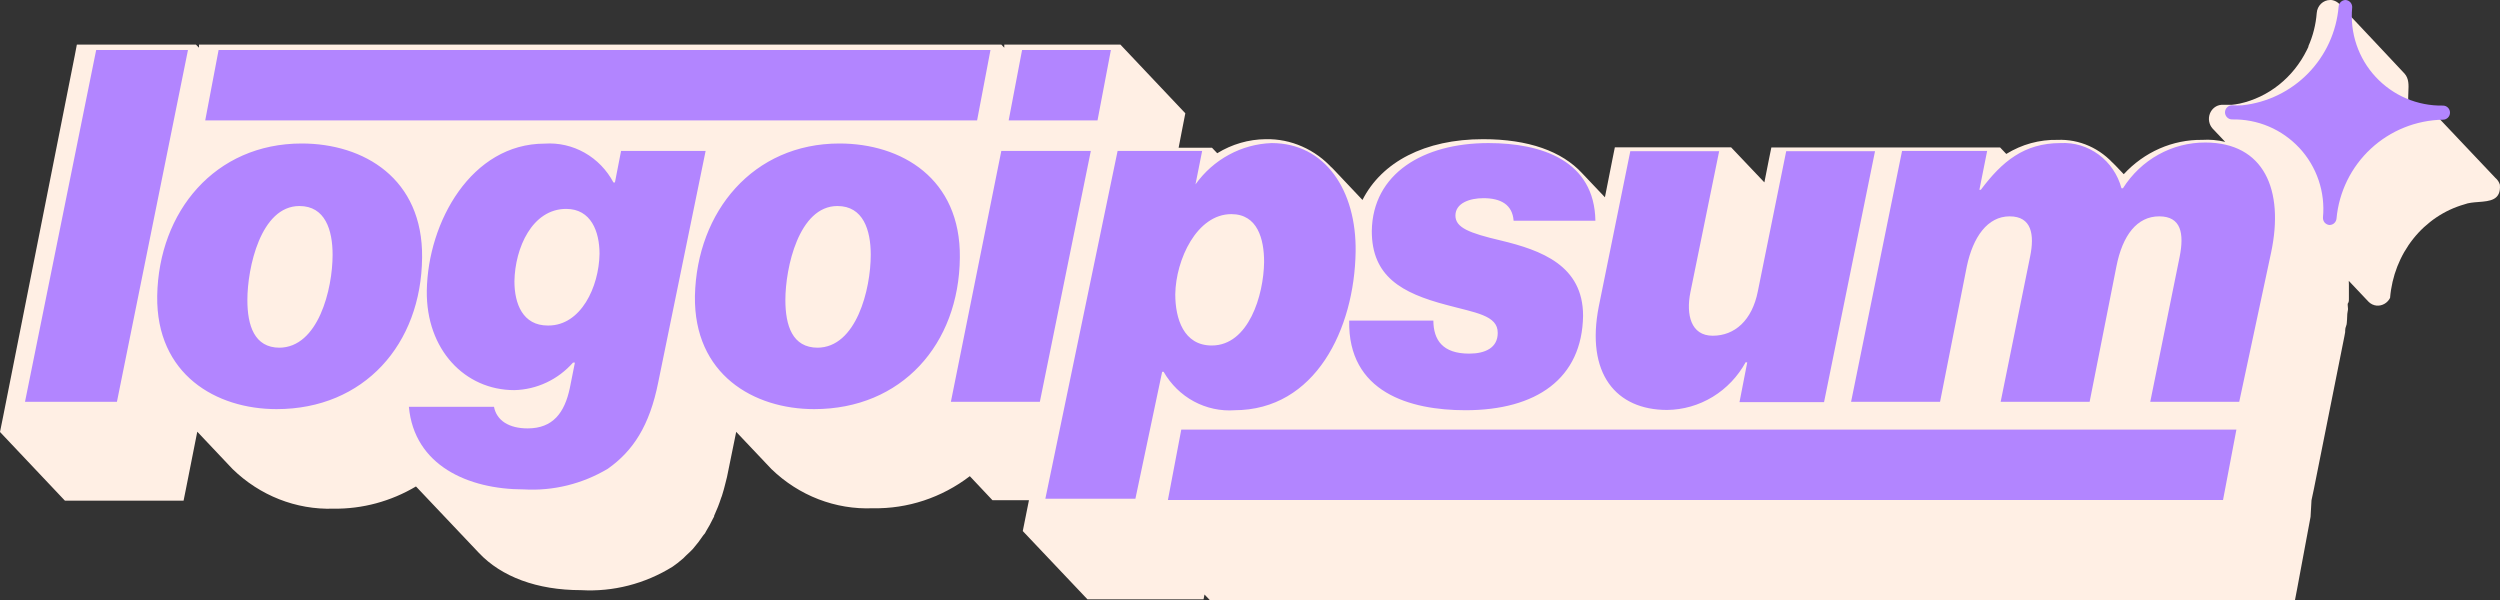 <svg width="100" height="24" viewBox="0 0 100 24" fill="none" xmlns="http://www.w3.org/2000/svg">
<rect x="0" y="0" width="100" height="24" fill="#333333" stroke="none"/>
<g clip-path="url(#clip0_0_75)">
<path d="M97.432 4.598L99.819 7.12C99.903 7.19 99.964 7.284 99.996 7.39C100.045 8.011 99.597 8.045 99.14 8.08C98.942 8.095 98.742 8.11 98.581 8.173C97.778 8.401 97.062 8.882 96.529 9.552C95.997 10.221 95.674 11.046 95.603 11.916C95.552 12.016 95.474 12.099 95.379 12.153C95.284 12.208 95.175 12.233 95.067 12.225C94.941 12.213 94.823 12.156 94.734 12.062L93.951 11.234C93.956 11.291 93.956 11.347 93.956 11.392V11.938C93.956 11.973 93.957 12.006 93.954 12.039C93.948 12.076 93.936 12.113 93.908 12.152V12.203C93.908 12.229 93.911 12.252 93.914 12.277C93.92 12.327 93.926 12.378 93.908 12.45C93.891 12.517 93.889 12.595 93.887 12.665C93.887 12.707 93.885 12.745 93.882 12.777C93.876 12.82 93.876 12.867 93.872 12.913C93.869 12.957 93.862 13 93.844 13.041C93.819 13.098 93.81 13.153 93.808 13.208C93.806 13.235 93.806 13.262 93.806 13.289L93.774 13.463L92.557 19.553L92.46 20.009L92.422 20.674L91.886 23.55L91.8 24H48.389L48.18 23.78L48.142 23.972H43.497L40.911 21.242L41.158 20.009H39.699L38.793 19.047C37.668 19.907 36.306 20.357 34.914 20.33C33.419 20.392 31.961 19.829 30.859 18.765L29.448 17.274L29.143 18.771C29.105 18.985 29.057 19.188 29.003 19.385L28.955 19.57L28.875 19.84C28.868 19.864 28.859 19.887 28.848 19.908C28.768 20.156 28.673 20.399 28.564 20.634C28.566 20.643 28.566 20.653 28.564 20.662C28.549 20.694 28.533 20.724 28.515 20.752C28.434 20.921 28.345 21.084 28.247 21.242C28.229 21.271 28.213 21.301 28.199 21.332L28.14 21.4C28.009 21.597 27.865 21.785 27.711 21.962C27.668 22.007 27.626 22.049 27.583 22.09C27.539 22.132 27.494 22.173 27.448 22.216L27.33 22.334C27.255 22.399 27.179 22.461 27.102 22.522C27.038 22.571 26.972 22.619 26.906 22.666C25.8 23.353 24.525 23.68 23.242 23.606C21.472 23.606 20.056 23.066 19.16 22.12L16.639 19.458C15.632 20.056 14.492 20.363 13.335 20.347C11.844 20.395 10.394 19.825 9.301 18.76L7.891 17.268L7.435 19.57L7.343 20.026H2.596L0 17.279L0.134 16.615L2.988 2.235L3.074 1.784H7.837L7.96 1.908V1.784H40.053L40.171 1.908V1.784H44.816L47.413 4.531L47.284 5.189L47.145 5.91H48.48L48.689 6.129C49.277 5.768 49.945 5.574 50.626 5.567C51.127 5.556 51.624 5.656 52.086 5.86C52.548 6.063 52.964 6.366 53.308 6.749L53.238 6.664L54.499 7.998C55.266 6.484 56.987 5.567 59.326 5.567C61.139 5.567 62.475 6.051 63.285 6.929L64.197 7.891L64.503 6.343L64.594 5.893H69.244L70.575 7.295L70.762 6.349L70.854 5.899H80.005L80.251 6.158C80.871 5.774 81.581 5.579 82.301 5.595C82.734 5.577 83.165 5.66 83.564 5.838C83.962 6.016 84.319 6.285 84.607 6.625C84.592 6.607 84.578 6.589 84.563 6.572C84.538 6.54 84.512 6.508 84.484 6.479L84.95 6.968C85.356 6.527 85.845 6.178 86.384 5.941C86.924 5.705 87.504 5.587 88.088 5.595C88.398 5.575 88.708 5.602 89.009 5.676L88.501 5.139C88.432 5.061 88.385 4.965 88.366 4.86C88.347 4.756 88.357 4.648 88.394 4.549C88.431 4.45 88.494 4.364 88.576 4.301C88.657 4.238 88.754 4.201 88.855 4.193H89.263C89.373 4.182 89.482 4.165 89.59 4.143C90.16 4.017 90.697 3.76 91.16 3.39C91.624 3.02 92.004 2.547 92.272 2.004C92.296 1.962 92.317 1.919 92.336 1.874V1.846C92.521 1.429 92.633 0.981 92.669 0.523C92.678 0.381 92.74 0.248 92.839 0.151C92.939 0.054 93.07 -0 93.206 1.63313e-06H93.249C93.33 0.008 93.409 0.036 93.478 0.081C93.548 0.125 93.607 0.186 93.651 0.259C94.037 0.653 96.182 2.944 96.182 2.944C96.361 3.145 96.348 3.407 96.335 3.672C96.326 3.836 96.317 4.001 96.354 4.154C96.452 4.172 96.551 4.186 96.649 4.196C96.744 4.205 96.839 4.209 96.934 4.21C97.045 4.213 97.153 4.251 97.242 4.321C97.331 4.39 97.398 4.487 97.432 4.598Z" fill="#FFEFE4"/>
<path d="M24.843 6.037H28.225L26.331 15.285C25.983 17.037 25.319 18.039 24.313 18.75C23.295 19.357 22.127 19.645 20.952 19.576C18.715 19.576 16.569 18.612 16.355 16.271H19.759C19.866 16.822 20.358 17.136 21.107 17.136C22.119 17.136 22.584 16.508 22.793 15.522L22.996 14.503H22.921C22.623 14.841 22.261 15.113 21.857 15.302C21.453 15.492 21.016 15.594 20.572 15.605C18.602 15.605 17.04 13.991 17.072 11.628C17.115 8.874 18.859 5.745 21.787 5.745C22.342 5.707 22.895 5.833 23.383 6.108C23.87 6.383 24.271 6.796 24.538 7.299H24.597L24.843 6.037ZM21.937 13.021C23.237 13.021 23.96 11.479 23.981 10.152C23.981 9.265 23.644 8.356 22.648 8.356C21.289 8.356 20.599 9.915 20.577 11.253C20.577 12.157 20.915 13.021 21.91 13.021M59.909 13.319C59.909 13.908 59.416 14.145 58.768 14.145C57.698 14.145 57.34 13.594 57.334 12.823H53.968C53.909 15.698 56.403 16.409 58.619 16.409C61.45 16.409 63.286 15.148 63.323 12.63C63.323 10.62 61.659 10.009 60.021 9.617C58.763 9.32 58.212 9.105 58.217 8.615C58.223 8.125 58.785 7.927 59.336 7.927C60.026 7.927 60.497 8.18 60.545 8.83H63.816C63.778 6.428 61.675 5.723 59.534 5.723C56.933 5.723 54.904 6.941 54.872 9.243C54.872 11.055 56.06 11.722 57.853 12.195C59.004 12.509 59.919 12.608 59.909 13.319ZM84.918 7.53H84.859C84.714 6.988 84.392 6.513 83.948 6.184C83.504 5.856 82.965 5.693 82.418 5.723C80.963 5.723 80.075 6.467 79.234 7.591H79.176L79.486 6.037H76.082L74.043 16.073H77.602L78.672 10.659C78.918 9.48 79.502 8.654 80.385 8.654C81.268 8.654 81.386 9.381 81.204 10.267L80.026 16.073H83.585L84.656 10.659C84.902 9.403 85.486 8.654 86.368 8.654C87.251 8.654 87.369 9.342 87.187 10.267L86.01 16.073H89.569L90.843 10.108C91.378 7.591 90.559 5.701 88.21 5.701C87.556 5.699 86.912 5.864 86.337 6.184C85.762 6.503 85.275 6.966 84.918 7.53ZM1 16.073H4.677L7.519 2H3.847L1 16.073ZM12.068 5.74C14.551 5.74 16.922 7.139 16.884 10.306C16.852 13.771 14.562 16.365 11.062 16.365C8.653 16.365 6.245 14.988 6.288 11.837C6.347 8.455 8.605 5.74 12.068 5.74ZM11.163 13.908C12.731 13.908 13.304 11.567 13.304 10.19C13.304 9.204 13.01 8.241 11.977 8.241C10.425 8.241 9.895 10.719 9.895 11.997C9.895 13.021 10.173 13.908 11.185 13.908M8.744 2L8.209 4.815H39.084L39.619 2H8.744ZM33.577 5.74C36.06 5.74 38.431 7.139 38.394 10.306C38.362 13.771 36.066 16.365 32.566 16.365C30.157 16.365 27.749 14.988 27.797 11.837C27.872 8.455 30.131 5.74 33.577 5.74ZM32.689 13.908C34.257 13.908 34.83 11.567 34.83 10.19C34.83 9.204 34.53 8.241 33.497 8.241C31.95 8.241 31.415 10.719 31.415 11.997C31.415 13.021 31.693 13.908 32.71 13.908M40.883 2L40.347 4.815H43.901L44.436 2H40.883ZM38.035 16.073H41.594L43.633 6.037H40.053L38.035 16.073ZM49.392 16.409C48.826 16.45 48.259 16.328 47.756 16.057C47.253 15.786 46.834 15.375 46.545 14.872H46.486L45.416 19.95H41.814L44.704 6.037H48.086L47.819 7.376C48.172 6.881 48.629 6.476 49.157 6.19C49.684 5.903 50.268 5.744 50.864 5.723C53.005 5.723 54.262 7.613 54.225 10.069C54.177 13.159 52.619 16.409 49.371 16.409H49.392ZM49.253 8.565C47.877 8.565 47.032 10.378 47.011 11.771C47.011 12.741 47.342 13.82 48.471 13.82C49.943 13.82 50.548 11.815 50.564 10.477C50.564 9.568 50.307 8.565 49.253 8.565ZM69.831 14.492H69.89L69.58 16.084H72.962L75.001 6.048H71.448L70.313 11.655C70.083 12.818 69.387 13.429 68.509 13.429C67.631 13.429 67.439 12.581 67.615 11.694L68.766 6.048H65.212L63.954 12.245C63.419 14.944 64.639 16.398 66.684 16.398C67.326 16.391 67.955 16.211 68.508 15.874C69.06 15.538 69.517 15.057 69.831 14.481V14.492ZM88.921 20L89.456 17.185H47.251L46.716 20H88.921Z" fill="#B285FF"/>
<path d="M93.178 9C93.142 8.997 93.106 8.987 93.073 8.97C93.039 8.953 93.01 8.93 92.985 8.902C92.961 8.873 92.943 8.84 92.932 8.805C92.921 8.77 92.916 8.732 92.919 8.695C92.966 8.192 92.907 7.685 92.744 7.207C92.582 6.729 92.321 6.29 91.977 5.92C91.633 5.551 91.216 5.257 90.752 5.06C90.287 4.863 89.786 4.767 89.282 4.777C89.207 4.777 89.136 4.747 89.083 4.694C89.03 4.641 89 4.569 89 4.494C89 4.419 89.03 4.348 89.083 4.295C89.136 4.242 89.207 4.212 89.282 4.212C89.417 4.221 89.553 4.221 89.688 4.212C90.69 4.105 91.623 3.652 92.327 2.931C93.031 2.209 93.462 1.265 93.545 0.26C93.551 0.189 93.583 0.123 93.635 0.075C93.688 0.026 93.756 -0 93.827 1.45376e-06C93.864 0.003 93.9 0.013 93.933 0.03C93.966 0.047 93.996 0.07 94.02 0.098C94.045 0.127 94.063 0.16 94.074 0.195C94.085 0.23 94.09 0.268 94.087 0.305C94.04 0.807 94.099 1.314 94.261 1.792C94.423 2.269 94.684 2.708 95.027 3.077C95.37 3.447 95.787 3.74 96.25 3.938C96.714 4.135 97.214 4.233 97.718 4.223C97.793 4.223 97.865 4.253 97.918 4.306C97.971 4.359 98 4.431 98 4.506C98 4.581 97.971 4.652 97.918 4.705C97.865 4.758 97.793 4.788 97.718 4.788C96.647 4.806 95.62 5.219 94.834 5.948C94.048 6.678 93.559 7.672 93.461 8.74C93.455 8.811 93.423 8.877 93.371 8.925C93.319 8.974 93.25 9 93.178 9Z" fill="#B285FF"/>
</g>
<defs>
<clipPath id="clip0_0_75">
<rect width="100" height="24" fill="white"/>
</clipPath>
</defs>
</svg>
